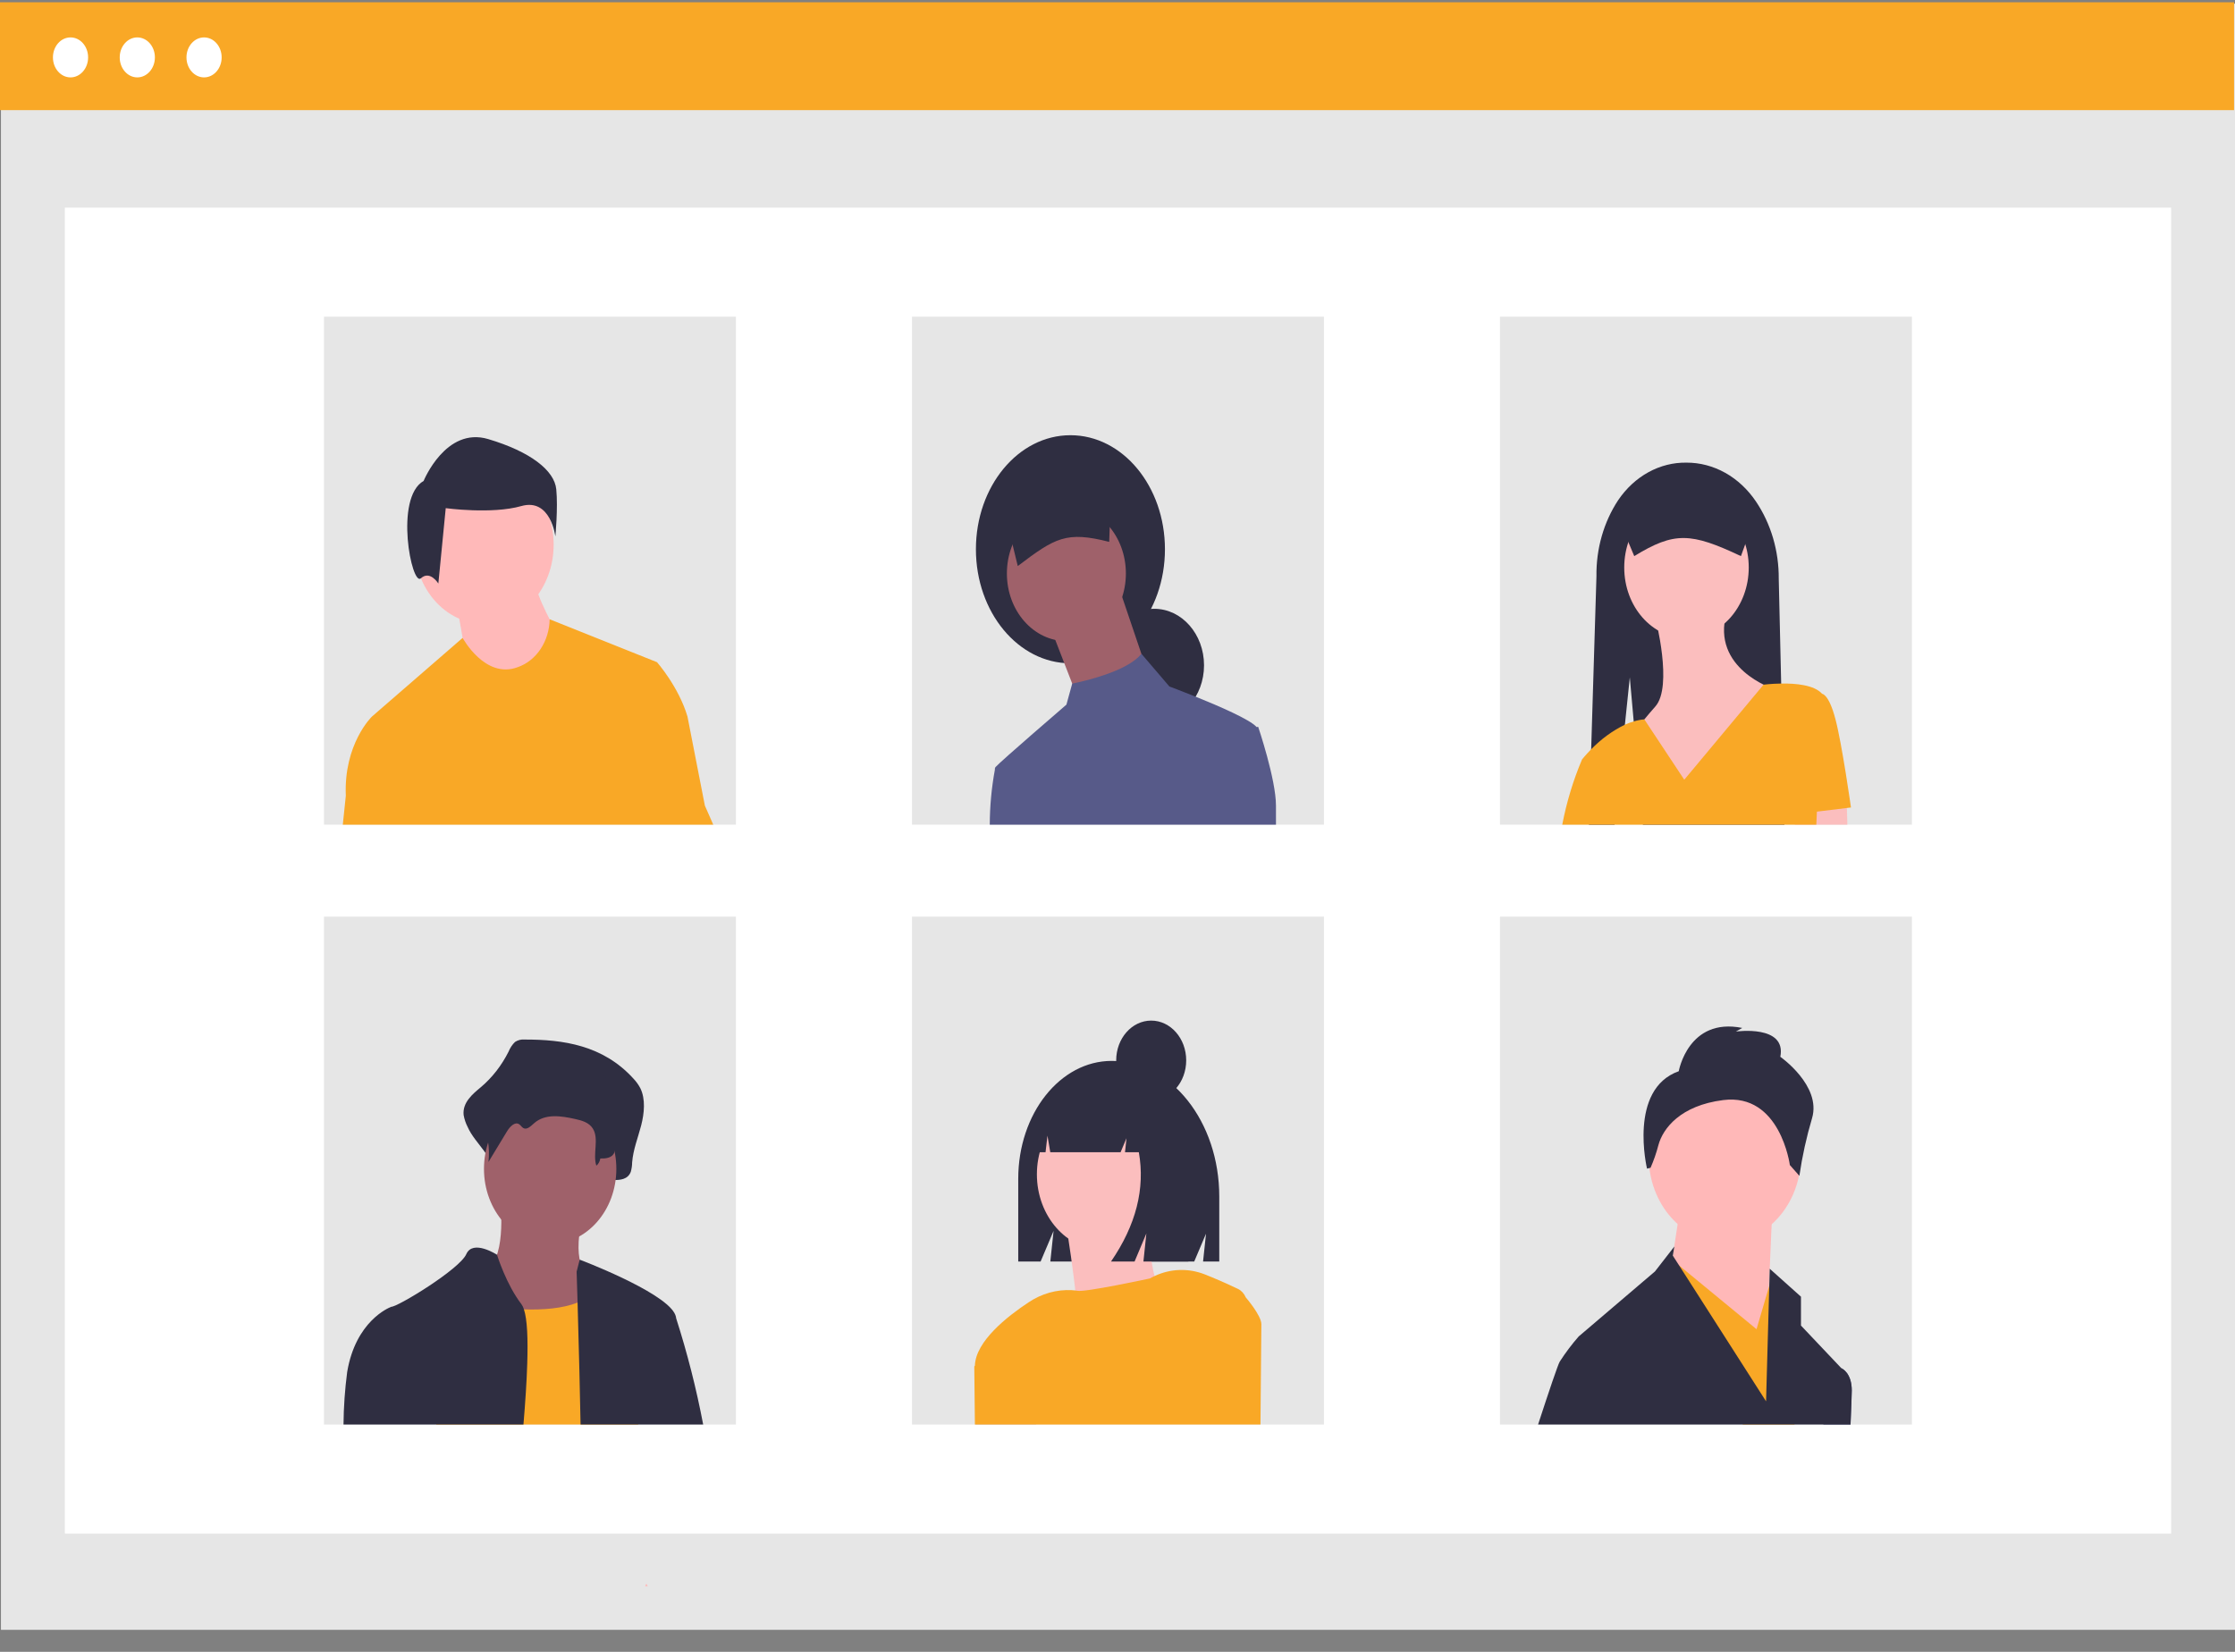 <svg width="92" height="68" viewBox="0 0 92 68" fill="none" xmlns="http://www.w3.org/2000/svg">
<rect x="0" y="0" width="92" height="68" fill="#808080" stroke="none"/>
<g id="undraw_conference_call_b0w6 1" clip-path="url(#clip0_106_166)">
<path id="Vector" d="M92 0.152H0.039V67.093H92V0.152Z" fill="#E6E6E6"/>
<path id="Vector_2" d="M89.371 8.548H2.669V63.132H89.371V8.548Z" fill="white"/>
<path id="Vector_3" d="M91.961 0.093H0V4.533H91.961V0.093Z" fill="#F9A826"/>
<path id="Vector_4" d="M2.903 3.186C3.303 3.186 3.627 2.817 3.627 2.363C3.627 1.908 3.303 1.54 2.903 1.54C2.503 1.54 2.179 1.908 2.179 2.363C2.179 2.817 2.503 3.186 2.903 3.186Z" fill="white"/>
<path id="Vector_5" d="M5.652 3.186C6.052 3.186 6.376 2.817 6.376 2.363C6.376 1.908 6.052 1.54 5.652 1.54C5.252 1.54 4.928 1.908 4.928 2.363C4.928 2.817 5.252 3.186 5.652 3.186Z" fill="white"/>
<path id="Vector_6" d="M8.4 3.186C8.8 3.186 9.124 2.817 9.124 2.363C9.124 1.908 8.8 1.54 8.4 1.54C8 1.54 7.676 1.908 7.676 2.363C7.676 2.817 8 3.186 8.4 3.186Z" fill="white"/>
<path id="Vector_7" d="M30.294 13.037H13.336V33.948H30.294V13.037Z" fill="#E6E6E6"/>
<path id="Vector_8" d="M54.498 13.037H37.541V33.948H54.498V13.037Z" fill="#E6E6E6"/>
<path id="Vector_9" d="M78.702 13.037H61.745V33.948H78.702V13.037Z" fill="#E6E6E6"/>
<path id="Vector_10" d="M30.294 37.733H13.336V58.643H30.294V37.733Z" fill="#E6E6E6"/>
<path id="Vector_11" d="M54.498 37.733H37.541V58.643H54.498V37.733Z" fill="#E6E6E6"/>
<path id="Vector_12" d="M78.702 37.733H61.745V58.643H78.702V37.733Z" fill="#E6E6E6"/>
<path id="Vector_13" d="M19.923 25.681C21.506 25.681 22.79 24.223 22.79 22.423C22.79 20.624 21.506 19.165 19.923 19.165C18.34 19.165 17.057 20.624 17.057 22.423C17.057 24.223 18.34 25.681 19.923 25.681Z" fill="#FFB9B9"/>
<path id="Vector_14" d="M18.804 24.918C18.804 24.918 19.162 26.852 19.162 27.056C19.162 27.259 20.864 28.176 20.864 28.176L22.387 27.87L22.924 26.038C22.924 26.038 22.029 24.511 22.029 23.9L18.804 24.918Z" fill="#FFB9B9"/>
<path id="Vector_15" d="M17.438 19.798C17.438 19.798 18.348 17.557 20.092 18.074C21.836 18.592 22.822 19.367 22.898 20.143C22.974 20.919 22.86 22.083 22.86 22.083C22.86 22.083 22.671 20.488 21.457 20.833C20.244 21.178 18.348 20.919 18.348 20.919L18.044 24.022C18.044 24.022 17.703 23.462 17.324 23.807C16.945 24.152 16.224 20.488 17.438 19.798Z" fill="#2F2E41"/>
<path id="Vector_16" d="M29.015 33.165L28.299 29.499C27.94 28.277 27.045 27.26 27.045 27.26L22.628 25.494H22.626C22.618 25.938 22.486 26.367 22.25 26.721C22.014 27.075 21.686 27.335 21.313 27.464C19.968 27.972 19.043 26.26 19.043 26.26L15.309 29.499C15.309 29.499 14.145 30.62 14.235 32.758L14.111 33.948H29.36L29.015 33.165Z" fill="#F9A826"/>
<path id="Vector_17" d="M44.063 27.305C46.212 27.305 47.953 25.203 47.953 22.611C47.953 20.018 46.212 17.916 44.063 17.916C41.914 17.916 40.172 20.018 40.172 22.611C40.172 25.203 41.914 27.305 44.063 27.305Z" fill="#2F2E41"/>
<path id="Vector_18" d="M47.515 29.714C48.645 29.714 49.562 28.673 49.562 27.388C49.562 26.103 48.645 25.062 47.515 25.062C46.384 25.062 45.468 26.103 45.468 27.388C45.468 28.673 46.384 29.714 47.515 29.714Z" fill="#2F2E41"/>
<path id="Vector_19" d="M46.089 24.272L47.186 27.513L44.408 28.842L44.164 28.214L43.312 26.017L46.089 24.272Z" fill="#9F616A"/>
<path id="Vector_20" d="M43.896 26.391C45.249 26.391 46.345 25.145 46.345 23.608C46.345 22.07 45.249 20.824 43.896 20.824C42.544 20.824 41.447 22.07 41.447 23.608C41.447 25.145 42.544 26.391 43.896 26.391Z" fill="#9F616A"/>
<path id="Vector_21" d="M41.895 23.302C43.434 22.135 43.894 21.856 45.658 22.307L45.764 19.381L41.205 20.468L41.895 23.302Z" fill="#2F2E41"/>
<path id="Vector_22" d="M51.791 29.921L51.723 29.93C51.722 29.927 51.72 29.925 51.718 29.922C51.45 29.618 50.171 29.064 49.217 28.68H49.216C48.611 28.436 48.136 28.26 48.136 28.26L46.984 26.913C46.693 27.284 46.08 27.571 45.497 27.773C45.05 27.926 44.596 28.049 44.137 28.141H44.136L43.897 29.008C43.897 29.008 41.192 31.335 40.973 31.583H40.972V31.586C40.955 31.614 40.947 31.649 40.952 31.683V31.689C40.815 32.432 40.745 33.189 40.742 33.948H52.523V33.162C52.523 32.082 51.791 29.921 51.791 29.921Z" fill="#575A89"/>
<path id="Vector_23" d="M73.453 33.948H67.628L67.307 30.351L67.288 30.132L67.249 29.698L67.088 27.885L66.886 29.833L66.461 33.948H65.402L65.442 32.667L65.481 31.368L65.498 30.845L65.715 23.726C65.699 22.597 66.013 21.495 66.608 20.592C66.939 20.103 67.365 19.708 67.853 19.44C68.342 19.171 68.879 19.036 69.421 19.045C69.975 19.043 70.521 19.187 71.018 19.465C71.514 19.743 71.947 20.148 72.283 20.648C72.898 21.56 73.228 22.68 73.219 23.829L73.319 28.139L73.453 33.948Z" fill="#2F2E41"/>
<path id="Vector_24" d="M69.421 26.273C70.836 26.273 71.984 24.97 71.984 23.361C71.984 21.753 70.836 20.449 69.421 20.449C68.006 20.449 66.859 21.753 66.859 23.361C66.859 24.97 68.006 26.273 69.421 26.273Z" fill="#FBBEBE"/>
<path id="Vector_25" d="M68.141 25.441C68.141 25.441 68.873 28.249 68.141 29.081C67.409 29.913 67.226 30.225 67.226 30.225L69.33 33.449L72.99 28.353C72.99 28.353 70.428 27.521 71.069 25.233L68.141 25.441Z" fill="#FBBEBE"/>
<path id="Vector_26" d="M76.044 33.948H73.883L73.847 33.527L73.814 33.138L74.809 32.996L76.01 32.826L76.023 33.262L76.044 33.948Z" fill="#FBBEBE"/>
<path id="Vector_27" d="M76.192 33.241C76.192 33.241 75.826 30.641 75.552 29.601C75.278 28.561 75.003 28.561 75.003 28.561L75.003 28.561C74.68 28.194 73.903 28.128 73.319 28.139C72.909 28.144 72.594 28.185 72.594 28.185L69.33 32.098L67.686 29.614V29.613C67.538 29.626 67.392 29.654 67.249 29.698C67.125 29.734 67.004 29.779 66.886 29.833C66.377 30.08 65.908 30.422 65.498 30.845H65.497C65.26 31.087 65.121 31.265 65.121 31.265C64.759 32.12 64.486 33.02 64.308 33.948H74.766L74.79 33.413V33.412L76.192 33.241Z" fill="#F9A826"/>
<path id="Vector_28" d="M67.271 22.893C68.926 21.879 69.606 21.922 71.663 22.893L72.212 21.373C72.212 21.087 72.112 20.812 71.934 20.61C71.756 20.407 71.514 20.294 71.262 20.293H67.581C67.329 20.294 67.087 20.407 66.909 20.61C66.731 20.812 66.631 21.087 66.631 21.373L67.271 22.893Z" fill="#2F2E41"/>
<path id="Vector_29" d="M21.591 42.794C21.455 42.781 21.318 42.816 21.2 42.893C21.087 43.002 20.997 43.138 20.935 43.291C20.648 43.862 20.261 44.36 19.796 44.753C19.458 45.034 19.027 45.386 19.085 45.905C19.116 46.077 19.172 46.241 19.25 46.392C19.562 47.108 20.414 47.661 20.331 48.479C20.641 47.889 20.226 47.597 20.536 47.007C20.684 46.726 20.94 46.408 21.163 46.585C21.238 46.644 21.287 46.75 21.365 46.802C21.55 46.926 21.748 46.689 21.912 46.522C22.478 45.944 23.283 46.095 23.988 46.275C24.321 46.36 24.686 46.472 24.883 46.833C25.141 47.308 24.637 47.821 24.51 48.358C24.499 48.404 24.499 48.452 24.508 48.498C24.518 48.544 24.537 48.587 24.564 48.623C24.591 48.659 24.625 48.686 24.664 48.704C24.703 48.721 24.745 48.728 24.786 48.723C24.997 48.699 25.248 48.68 25.26 48.574C25.526 48.585 25.852 48.551 25.966 48.236C26.001 48.111 26.02 47.981 26.021 47.851C26.063 47.322 26.26 46.84 26.391 46.336C26.522 45.833 26.579 45.243 26.358 44.797C26.279 44.648 26.182 44.514 26.069 44.397C24.816 43.019 23.169 42.792 21.591 42.794Z" fill="#2F2E41"/>
<path id="Vector_30" d="M20.603 49.511C20.603 49.511 20.875 52.092 19.876 52.298C18.877 52.505 20.785 56.015 20.785 56.015L25.326 56.634L24.236 52.505C24.236 52.505 23.509 52.195 23.963 50.13C24.418 48.066 20.603 49.511 20.603 49.511Z" fill="#9F616A"/>
<path id="Vector_31" d="M22.647 51.214C24.151 51.214 25.371 49.828 25.371 48.117C25.371 46.407 24.151 45.021 22.647 45.021C21.142 45.021 19.922 46.407 19.922 48.117C19.922 49.828 21.142 51.214 22.647 51.214Z" fill="#9F616A"/>
<path id="Vector_32" d="M17.957 58.643C18.439 56.49 19.104 53.589 19.104 53.589C19.104 53.589 19.363 53.649 19.77 53.717C20.366 53.818 20.966 53.88 21.567 53.903C22.337 53.927 23.148 53.869 23.775 53.622C24.011 53.536 24.232 53.402 24.427 53.227C24.509 53.152 24.582 53.066 24.645 52.97C25.735 51.318 26.188 57.614 26.188 57.614L26.273 58.643L17.957 58.643Z" fill="#F9A826"/>
<path id="Vector_33" d="M26.662 65.297C26.626 65.297 26.59 65.298 26.554 65.301L26.606 65.191C26.624 65.225 26.642 65.261 26.662 65.297Z" fill="#FFB8B8"/>
<path id="Vector_34" d="M21.724 43.604C21.614 43.595 21.504 43.619 21.405 43.675C21.316 43.749 21.242 43.845 21.19 43.955C20.947 44.369 20.632 44.721 20.262 44.989C19.987 45.188 19.637 45.436 19.684 45.803C19.71 45.926 19.755 46.043 19.818 46.147C20.073 46.658 20.175 47.25 20.107 47.833L20.865 46.582C20.985 46.383 21.194 46.159 21.375 46.284C21.436 46.325 21.476 46.4 21.54 46.437C21.691 46.525 21.851 46.357 21.985 46.239C22.446 45.831 23.101 45.938 23.675 46.065C23.946 46.125 24.243 46.204 24.403 46.459C24.669 46.883 24.391 47.497 24.547 47.987C24.59 47.953 24.627 47.908 24.655 47.857C24.683 47.806 24.702 47.749 24.711 47.69C24.927 47.697 25.193 47.673 25.285 47.45C25.314 47.363 25.329 47.271 25.33 47.178C25.364 46.805 25.525 46.464 25.631 46.108C25.738 45.752 25.784 45.335 25.604 45.02C25.538 44.913 25.459 44.818 25.369 44.737C24.349 43.763 23.008 43.603 21.724 43.604Z" fill="#2F2E41"/>
<path id="Vector_35" d="M21.466 53.691C20.844 52.884 20.475 51.707 20.458 51.654V51.653C20.458 51.653 19.468 51.008 19.195 51.627C18.923 52.247 16.38 53.795 16.107 53.795C16.105 53.796 16.103 53.797 16.1 53.798C15.992 53.839 14.639 54.398 14.291 56.48C14.197 57.196 14.146 57.919 14.14 58.643H21.547C21.623 57.731 21.681 56.877 21.703 56.14C21.736 55.113 21.704 54.315 21.567 53.903C21.545 53.826 21.511 53.754 21.466 53.691Z" fill="#2F2E41"/>
<path id="Vector_36" d="M27.834 54.272C27.83 54.248 27.826 54.227 27.823 54.208C27.811 54.153 27.79 54.101 27.762 54.055C27.762 54.054 27.761 54.052 27.761 54.051C27.236 53.127 23.862 51.855 23.862 51.855L23.736 52.35C23.736 52.35 23.752 52.839 23.775 53.622C23.797 54.355 23.824 55.346 23.85 56.434C23.868 57.144 23.884 57.896 23.898 58.643H28.945C28.663 57.159 28.291 55.699 27.834 54.272Z" fill="#2F2E41"/>
<path id="Vector_37" d="M75.054 58.643L75.44 56.499L75.799 56.326L75.801 56.327C75.834 56.341 76.225 56.529 76.225 57.242C76.225 57.385 76.205 57.901 76.174 58.643H75.054Z" fill="#575A89"/>
<path id="Vector_38" d="M70.998 51.153C72.73 51.153 74.134 49.557 74.134 47.588C74.134 45.62 72.73 44.024 70.998 44.024C69.266 44.024 67.862 45.62 67.862 47.588C67.862 49.557 69.266 51.153 70.998 51.153Z" fill="#FFB8B8"/>
<path id="Vector_39" d="M72.958 49.667L72.697 55.756L68.646 53.083L69.169 49.667H72.958Z" fill="#FFB8B8"/>
<path id="Vector_40" d="M74.134 56.053L73.868 58.643H71.742L69.434 53.603L68.783 52.184L68.471 51.952L68.833 51.859L69.117 52.093L72.305 54.718L72.816 52.974L72.829 52.929L72.957 52.49L74.134 56.053Z" fill="#F9A826"/>
<path id="Vector_41" d="M69.103 44.098C69.103 44.098 69.495 41.871 71.716 42.316L71.455 42.465C71.455 42.465 73.546 42.168 73.284 43.504C73.284 43.504 74.983 44.692 74.591 46.029C74.361 46.804 74.186 47.598 74.068 48.405L73.676 47.96C73.676 47.96 73.284 44.989 70.933 45.286C69.168 45.509 68.45 46.456 68.266 47.138C68.182 47.459 68.074 47.771 67.943 48.072L67.797 48.108C67.797 48.108 67.013 44.841 69.103 44.098Z" fill="#2F2E41"/>
<path id="Vector_42" d="M75.801 56.327L75.799 56.326L74.134 54.568V53.38L72.848 52.229L72.829 52.929L72.697 57.687L70.559 54.345L69.118 52.093L68.859 51.69L68.922 51.313L68.124 52.34L65.235 54.803L64.987 55.014C64.703 55.337 64.441 55.685 64.204 56.053C64.126 56.185 63.773 57.234 63.312 58.643H76.174C76.206 57.901 76.225 57.385 76.225 57.242C76.225 56.529 75.834 56.341 75.801 56.327Z" fill="#2F2E41"/>
<path id="Vector_43" d="M45.761 43.673C43.636 43.673 41.914 45.846 41.914 48.527V51.932H42.835L43.369 50.67L43.235 51.932H49.158L49.644 50.785L49.522 51.932H50.189V49.258C50.189 46.174 48.207 43.673 45.761 43.673Z" fill="#2F2E41"/>
<path id="Vector_44" d="M42.656 58.643H40.154L40.13 56.323C40.129 56.299 40.129 56.276 40.129 56.252L40.63 55.611L40.639 55.599L42.552 56.976L42.656 58.643Z" fill="#D0CDE1"/>
<path id="Vector_45" d="M45.421 51.456C46.934 51.456 48.16 50.062 48.16 48.343C48.16 46.623 46.934 45.23 45.421 45.23C43.908 45.23 42.682 46.623 42.682 48.343C42.682 50.062 43.908 51.456 45.421 51.456Z" fill="#FBBEBE"/>
<path id="Vector_46" d="M43.851 50.211C43.851 50.211 44.654 54.943 44.289 55.441C43.924 55.939 48.16 54.528 48.16 54.528C48.16 54.528 46.772 51.29 47.503 49.464L43.851 50.211Z" fill="#FBBEBE"/>
<path id="Vector_47" d="M51.282 53.411H51.281C51.216 53.256 51.105 53.133 50.967 53.063C50.43 52.806 49.967 52.609 49.587 52.459C48.913 52.197 48.179 52.222 47.522 52.532C47.458 52.562 47.395 52.593 47.333 52.629C47.333 52.629 44.654 53.209 44.336 53.136C44.312 53.131 44.288 53.127 44.264 53.124C44.216 53.117 44.167 53.112 44.119 53.111C43.495 53.078 42.877 53.252 42.34 53.612C41.461 54.192 40.157 55.219 40.13 56.22L40.105 56.252L40.13 58.643H51.885C51.909 56.352 51.922 54.629 51.922 54.513C51.922 54.151 51.282 53.411 51.282 53.411Z" fill="#F9A826"/>
<path id="Vector_48" d="M46.855 45.01C46.67 44.728 46.43 44.497 46.154 44.337C45.878 44.177 45.573 44.091 45.263 44.087H45.188C43.731 44.087 42.55 45.585 42.55 47.432L43.038 47.432L43.117 46.751L43.233 47.432H46.127L46.37 46.856L46.309 47.432H46.878C47.144 48.932 46.762 50.432 45.733 51.932H46.703L47.188 50.778L47.067 51.932H48.916L49.28 49.279C49.28 47.291 48.264 45.606 46.855 45.01Z" fill="#2F2E41"/>
<path id="Vector_49" d="M47.387 45.29C48.183 45.29 48.828 44.556 48.828 43.652C48.828 42.747 48.183 42.014 47.387 42.014C46.591 42.014 45.946 42.747 45.946 43.652C45.946 44.556 46.591 45.29 47.387 45.29Z" fill="#2F2E41"/>
</g>
<defs>
<clipPath id="clip0_106_166">
<rect width="92" height="67" fill="white" transform="translate(0 0.093)"/>
</clipPath>
</defs>
</svg>
